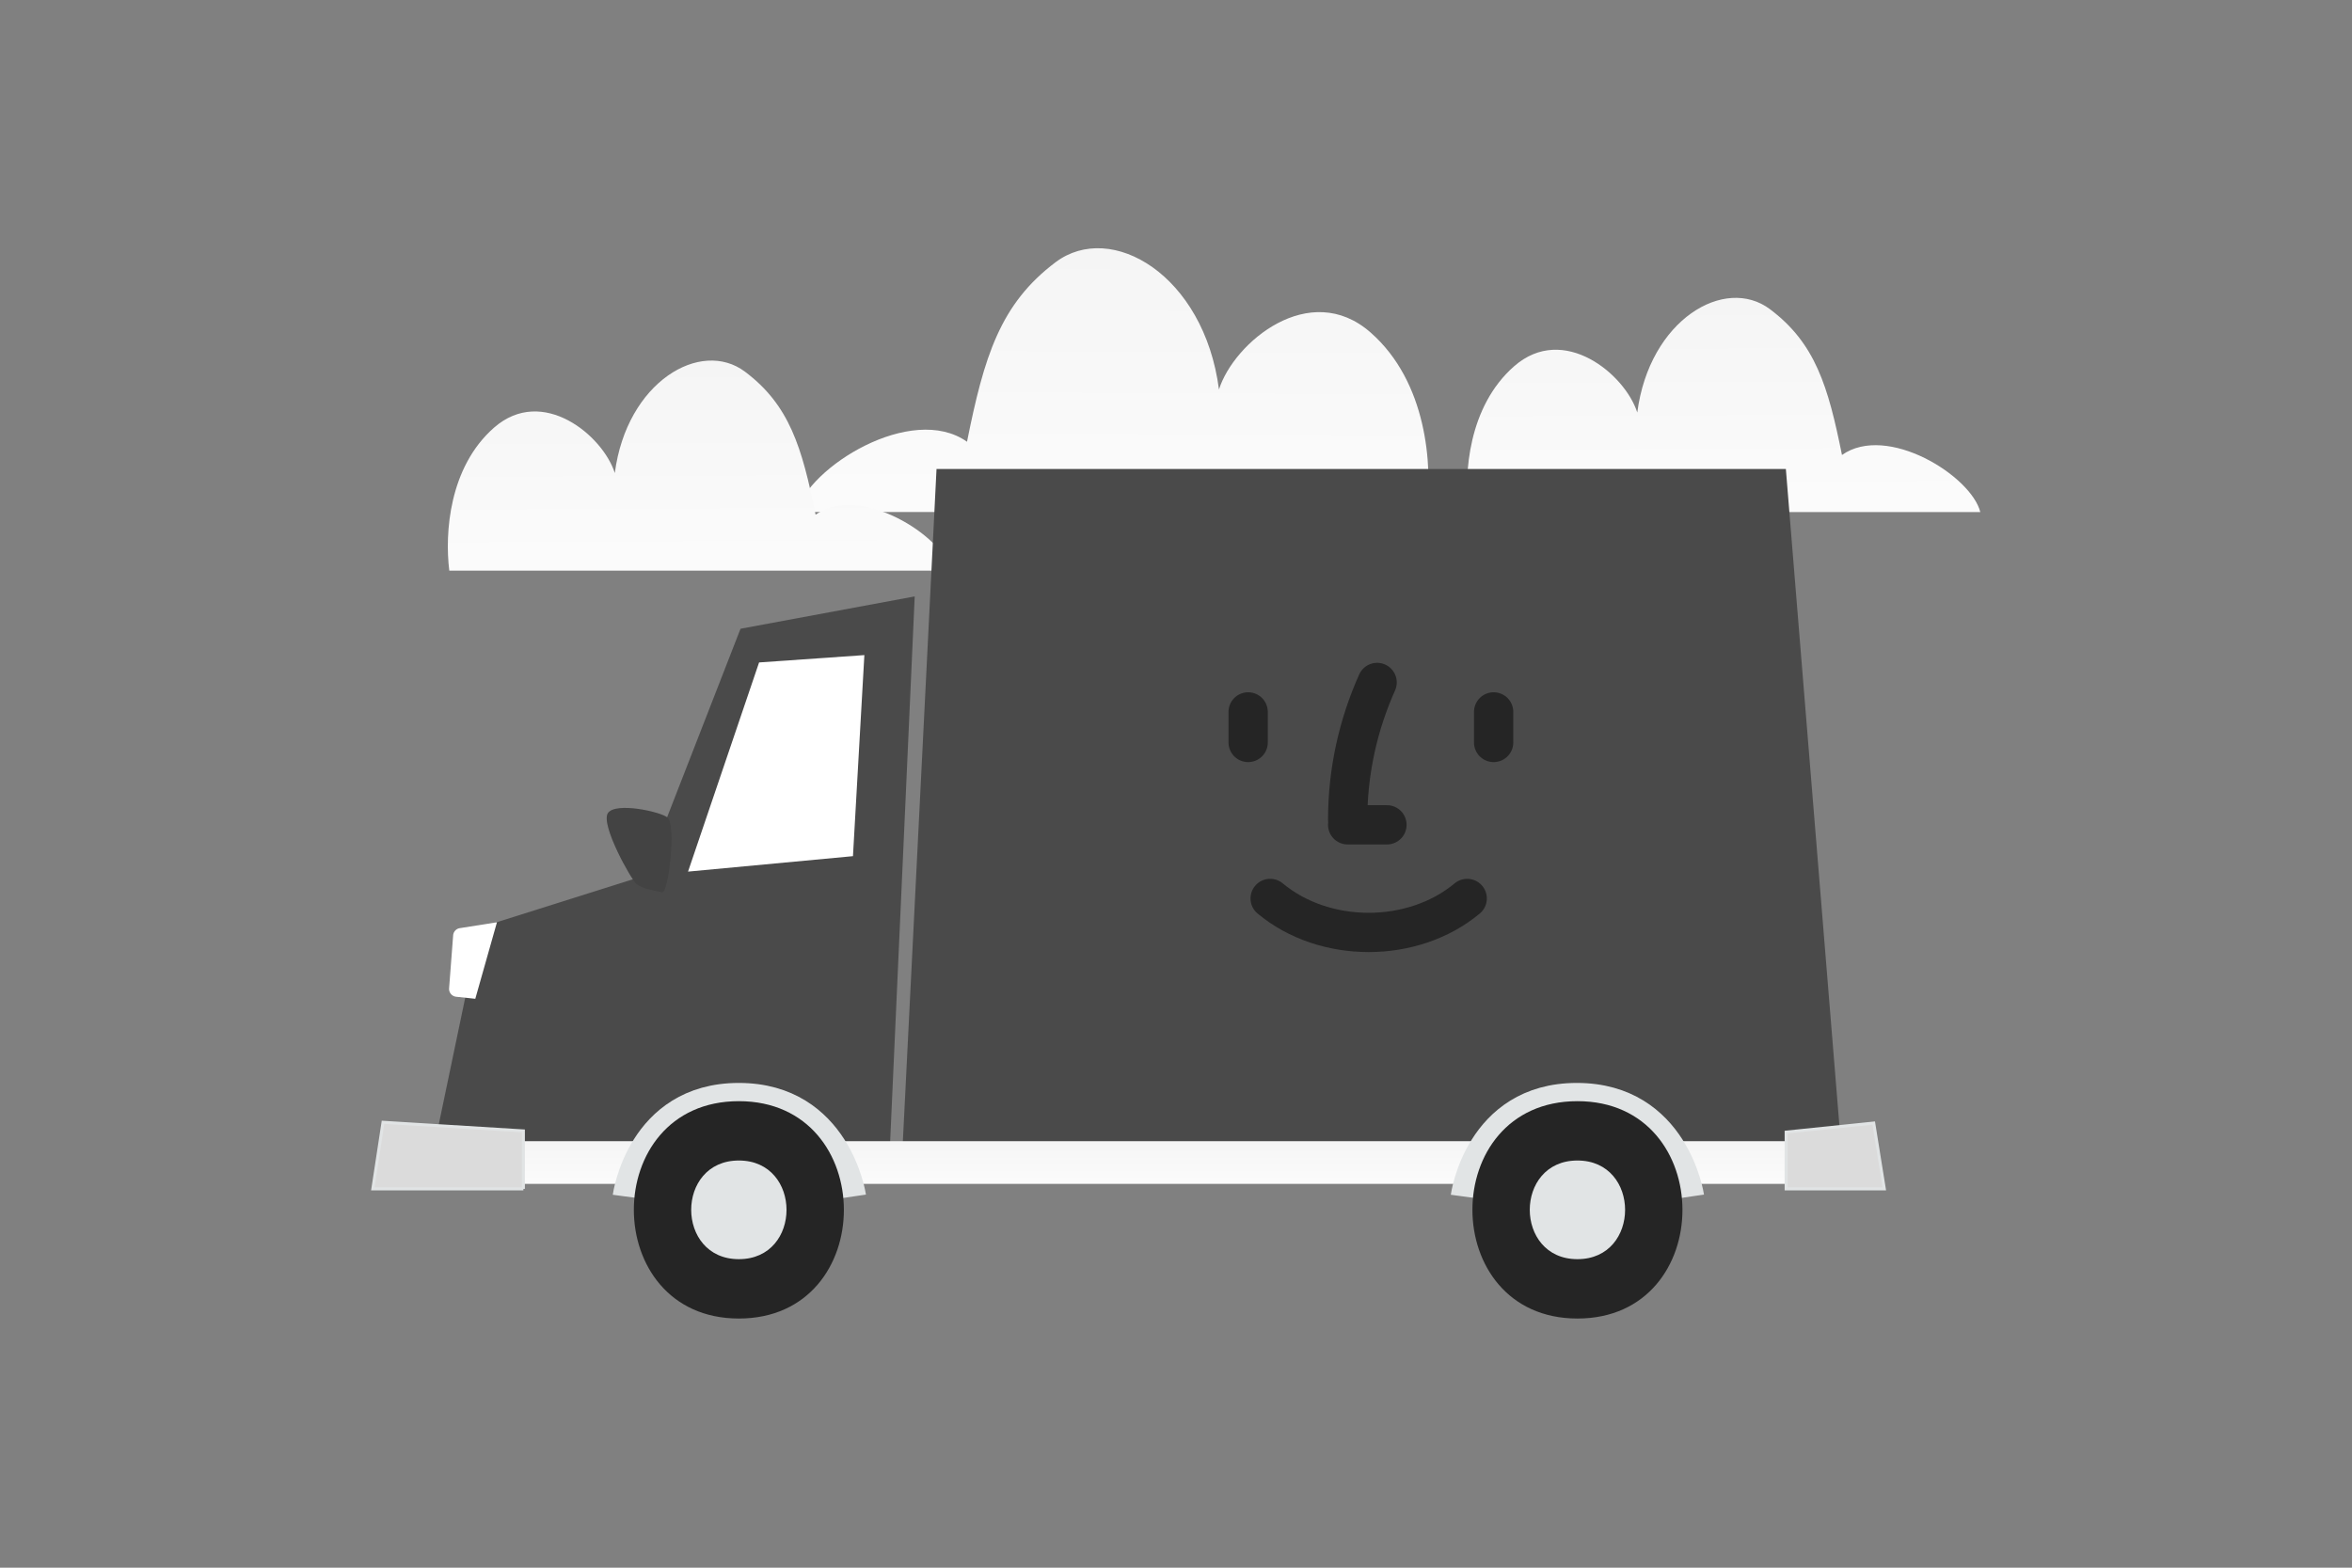 <svg width="900" height="600" viewBox="0 0 900 600" fill="none" xmlns="http://www.w3.org/2000/svg"><rect x="0" y="0" width="900" height="600" fill="#808080" stroke="none"/><path fill="transparent" d="M0 0h900v600H0z"/><path d="M304.876 196c4.203-17.045 43.928-41.938 65.156-26.93 6.516-32.472 12.611-52.721 33.899-68.718 21.289-15.996 56.809 4.913 62.514 48.708 5.705-18.003 34.71-42.267 58.01-21.808 21.559 18.932 23.721 50.655 21.469 68.718H304.876v.03z" fill="url(#a)"/><path d="M364.009 218.43c-3.35-13.573-35.005-33.396-51.921-21.445-5.192-25.859-10.049-41.984-27.013-54.723-16.964-12.738-45.269 3.912-49.815 38.788-4.546-14.337-27.66-33.659-46.227-17.366-17.179 15.076-18.902 40.338-17.107 54.722h192.083v.024z" fill="url(#b)"/><path d="M757.769 196c-3.415-13.838-35.688-34.048-52.934-21.864-5.294-26.363-10.246-42.804-27.541-55.791-17.295-12.987-46.152 3.989-50.787 39.545-4.635-14.616-28.199-34.316-47.129-17.705-17.514 15.37-19.271 41.126-17.441 55.791h195.832V196z" fill="url(#c)"/><path d="m350.017 228.267-9.609 213.31H165.547l18.082-86.575 58.275-18.392a10.937 10.937 0 0 0 6.613-6.487l34.844-89.48 66.656-12.376z" fill="#4a4a4a"/><path d="m330.753 250.723-4.363 76.955-63.109 5.912 27.186-80.054 40.286-2.813zM175.937 355.231l14.224-2.25-8.289 29.287-7.324-.781a3.029 3.029 0 0 1-2.698-3.237l1.55-20.275a3.014 3.014 0 0 1 2.537-2.744z" fill="#fff"/><path d="M255.451 312.914c3.399 2.893.333 29.023-2.1 28.586-2.423-.436-7.612-1.435-9.713-3.088-2.101-1.653-13.903-22.8-11.033-27.186 2.87-4.386 20.217-.563 22.846 1.688z" fill="#4a4a4a"/><path opacity=".1" d="M255.451 312.914c3.399 2.893.333 29.023-2.1 28.586-2.423-.436-7.612-1.435-9.713-3.088-2.101-1.653-13.903-22.8-11.033-27.186 2.87-4.386 20.217-.563 22.846 1.688z" fill="#000"/><path d="M345.241 441.577h359.493L683.366 179.5h-325l-13.125 262.077z" fill="#4a4a4a"/><path d="M706.548 453.104H157.51v-16.337h549.038v16.337z" fill="url(#d)"/><path d="M200.276 455.009v-22.18l-53.712-3.299-3.896 25.479h57.608zm516.709-25.182-33.514 3.462v21.72h37.569l-4.055-25.182z" fill="#DBDBDB" stroke="#E1E4E5" stroke-width="1.148"/><path d="M560.847 458.04s5.109-37.829 42.536-37.829 42.972 37.829 42.972 37.829" stroke="#E1E4E5" stroke-width="11.481" stroke-miterlimit="10"/><path d="M603.612 421.451c53.534 0 53.626 83.189 0 83.189-53.534 0-53.626-83.189 0-83.189z" fill="#252525"/><path d="M603.612 444.16c24.293 0 24.339 37.759 0 37.759-24.304 0-24.338-37.759 0-37.759z" fill="#E1E4E5"/><path d="M240.171 458.04s5.109-37.829 42.535-37.829c37.427 0 42.972 37.829 42.972 37.829" stroke="#E1E4E5" stroke-width="11.481" stroke-miterlimit="10"/><path d="M282.729 421.451c53.535 0 53.626 83.189 0 83.189-53.534 0-53.626-83.189 0-83.189z" fill="#252525"/><path d="M282.729 444.16c24.293 0 24.339 37.759 0 37.759-24.304 0-24.338-37.759 0-37.759z" fill="#E1E4E5"/><path d="M561.425 343.863c-20.817 17.342-54.579 17.342-75.395 0m-8.422-71.396v11.699m93.938-11.699v11.699m-55.857 31.516h15.03m-3.757-54.486c-7.152 15.974-11.273 33.761-11.273 52.606" stroke="#252525" stroke-width="15.03" stroke-linecap="round" stroke-linejoin="round"/><defs><linearGradient id="a" x1="420.597" y1="252.626" x2="421.898" y2="-14.901" gradientUnits="userSpaceOnUse"><stop stop-color="#fff"/><stop offset="1" stop-color="#EEE"/></linearGradient><linearGradient id="b" x1="271.795" y1="263.524" x2="270.759" y2="50.482" gradientUnits="userSpaceOnUse"><stop stop-color="#fff"/><stop offset="1" stop-color="#EEE"/></linearGradient><linearGradient id="c" x1="663.755" y1="241.974" x2="662.699" y2="24.774" gradientUnits="userSpaceOnUse"><stop stop-color="#fff"/><stop offset="1" stop-color="#EEE"/></linearGradient><linearGradient id="d" x1="420.322" y1="462.263" x2="420.337" y2="418.989" gradientUnits="userSpaceOnUse"><stop stop-color="#fff"/><stop offset="1" stop-color="#EEE"/></linearGradient></defs></svg>